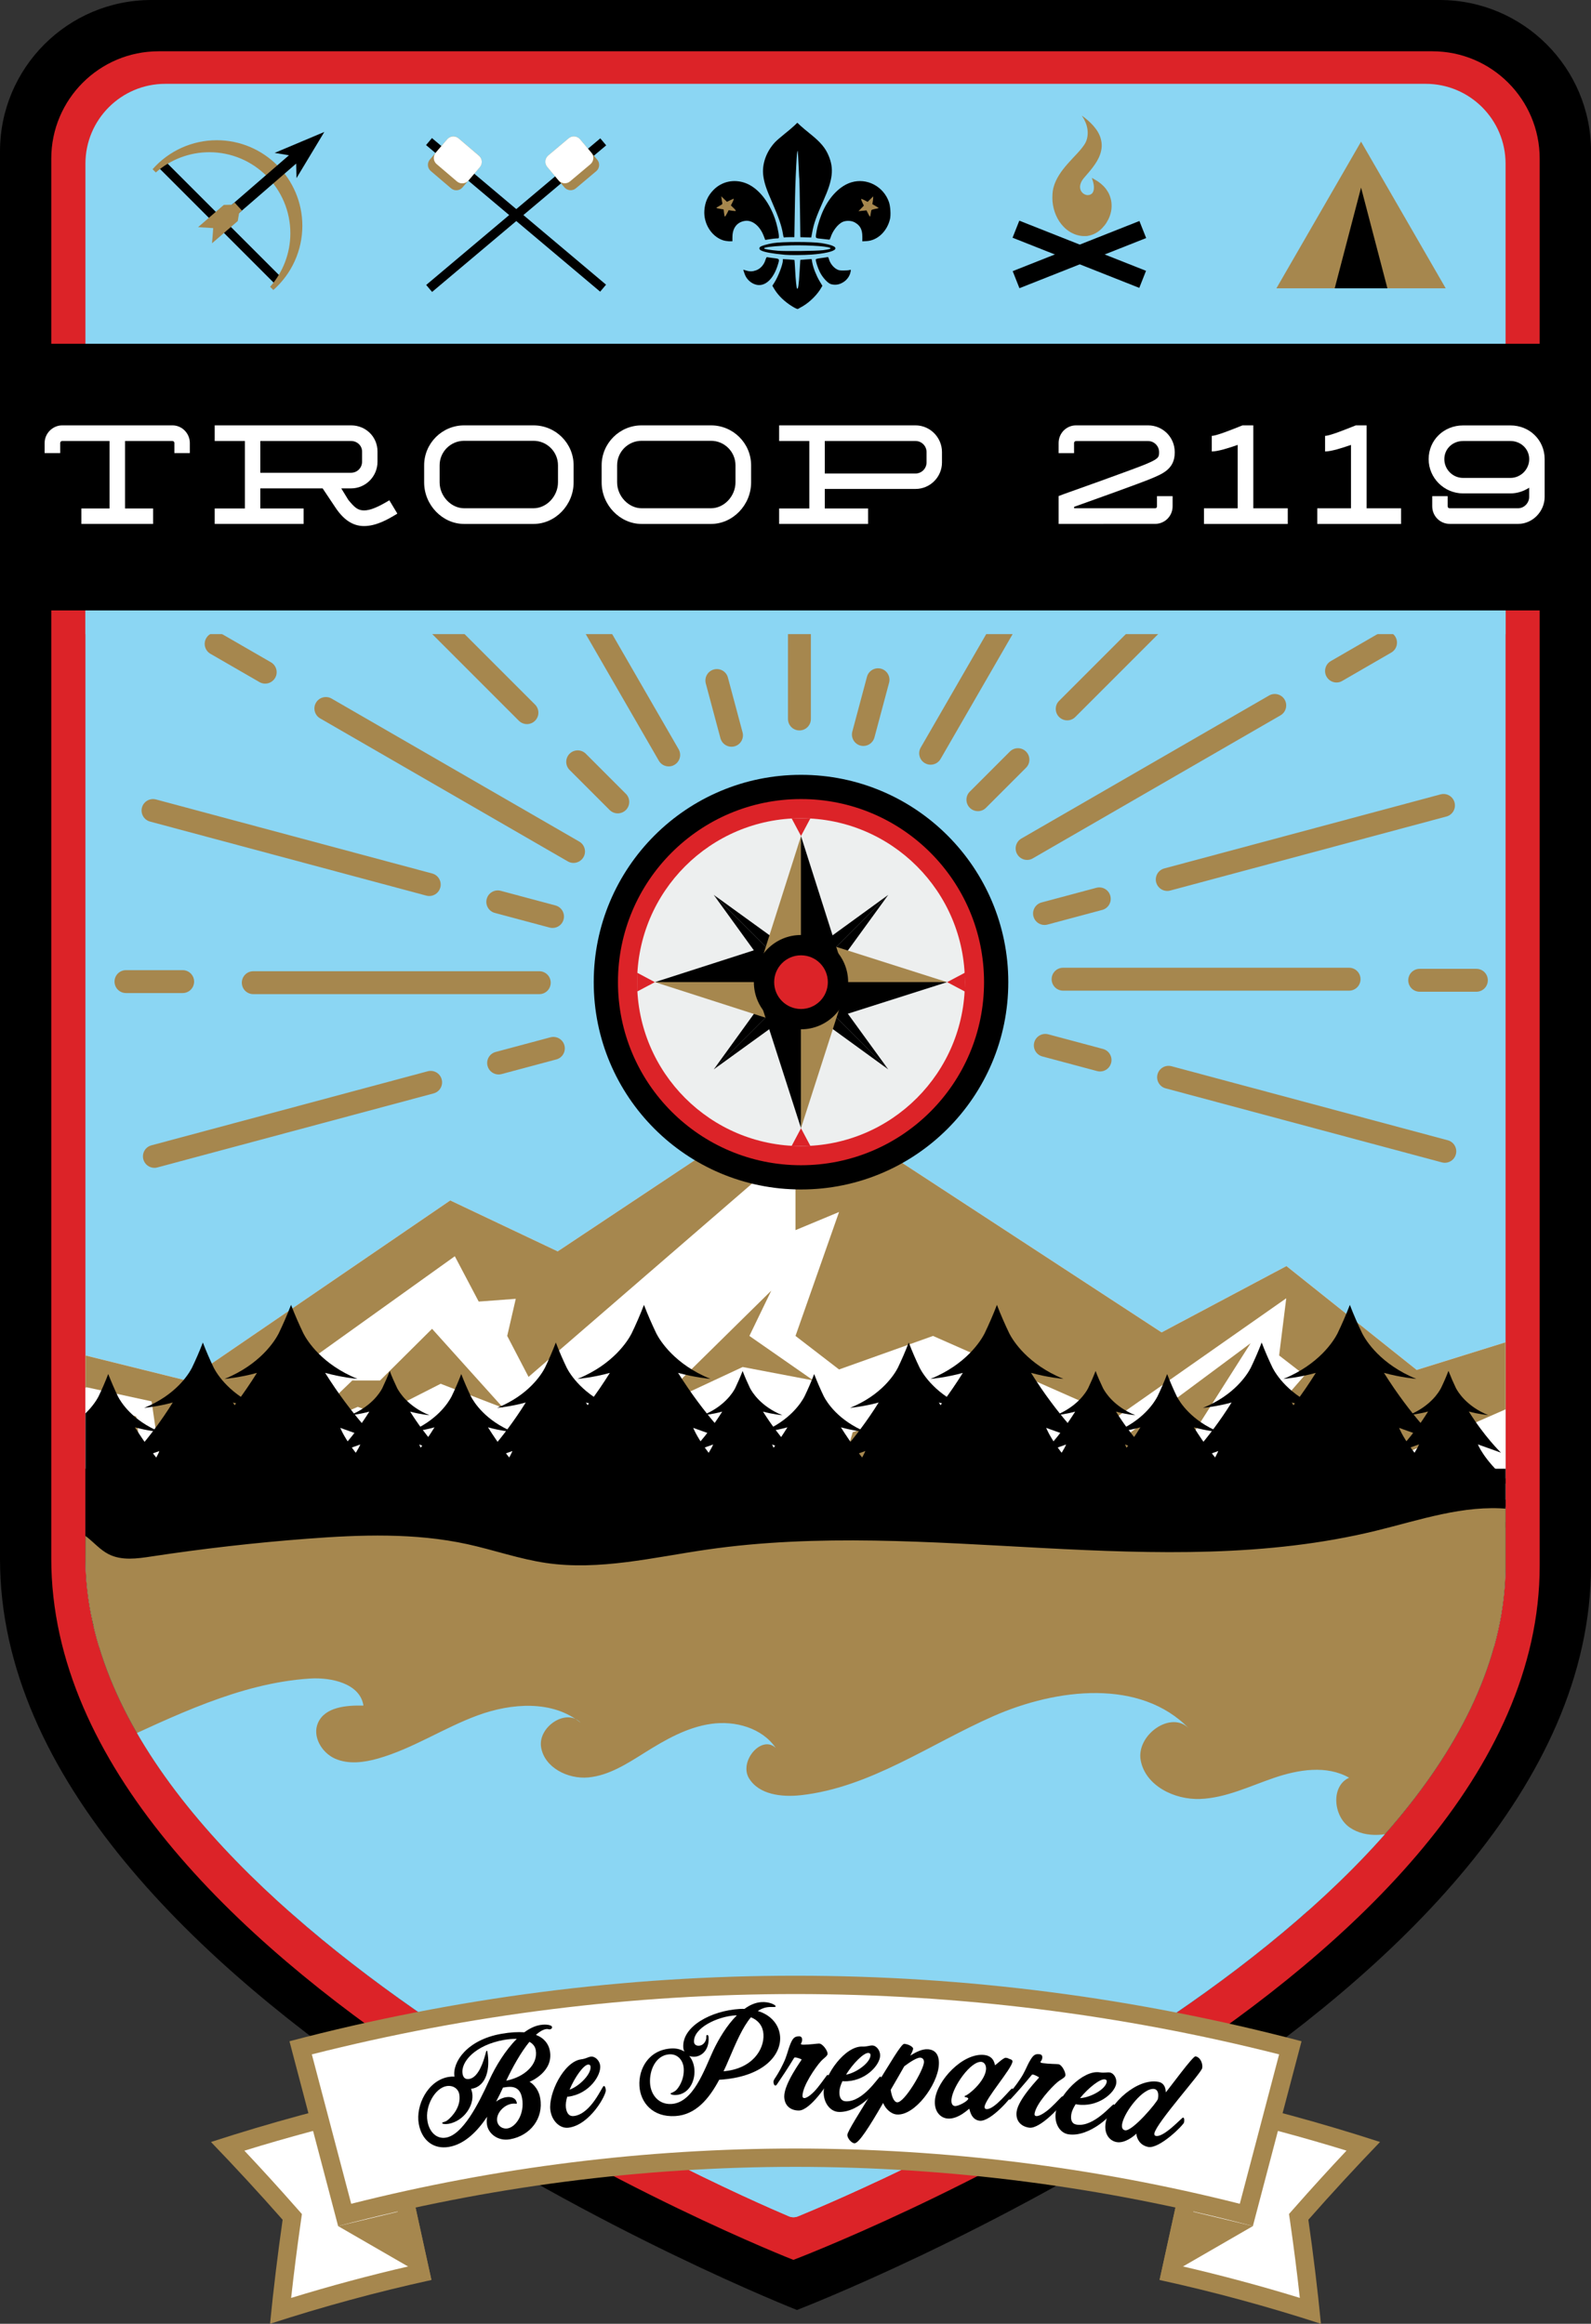 <?xml version="1.0" encoding="utf-8"?>
<!-- Generator: Adobe Illustrator 23.0.1, SVG Export Plug-In . SVG Version: 6.00 Build 0)  -->
<svg version="1.1" id="Layer_1" xmlns="http://www.w3.org/2000/svg" xmlns:xlink="http://www.w3.org/1999/xlink" x="0px" y="0px"
	 viewBox="0 0 323.68 472.66" style="enable-background:new 0 0 323.68 472.66;" xml:space="preserve">
<rect x="0" y="0" width="323.68" height="472.66" fill="#333333" stroke="none"/>
<style type="text/css">
	.st0{clip-path:url(#SVGID_2_);}
	.st1{clip-path:url(#SVGID_4_);}
	.st2{fill:#DC2328;}
	.st3{clip-path:url(#SVGID_6_);}
	.st4{fill:#8BD6F3;}
	.st5{fill:#FFFFFF;}
	.st6{fill:#A6874E;}
	.st7{clip-path:url(#SVGID_8_);}
	.st8{fill:#EDEFEF;}
	.st9{clip-path:url(#SVGID_10_);}
	.st10{clip-path:url(#SVGID_12_);}
</style>
<g>
	<g>
		<defs>
			<rect id="SVGID_1_" width="323.68" height="472.66"/>
		</defs>
		<clipPath id="SVGID_2_">
			<use xlink:href="#SVGID_1_"  style="overflow:visible;"/>
		</clipPath>
		<g class="st0">
			<defs>
				<rect id="SVGID_3_" width="323.68" height="472.66"/>
			</defs>
			<clipPath id="SVGID_4_">
				<use xlink:href="#SVGID_3_"  style="overflow:visible;"/>
			</clipPath>
			<g class="st1">
				<path d="M323.68,318.49c0,89.28-161.54,151.36-161.54,151.36S0,406.28,0,317.1V30.8C0,13.79,13.79,0,30.81,0h262.07
					c17.01,0,30.81,13.79,30.81,30.81V318.49z"/>
			</g>
			<g class="st1">
				<path class="st2" d="M161.41,459.66c0,0-150.98-58.94-150.98-142.64V32.27c0-12.06,9.78-21.84,21.84-21.84h259.13
					c12.06,0,21.84,9.78,21.84,21.84v286.21C313.25,402.12,161.41,459.66,161.41,459.66"/>
			</g>
		</g>
		<g class="st0">
			<defs>
				<path id="SVGID_5_" d="M33.63,17.05c-8.97,0-16.25,7.27-16.25,16.25v283.39c0,71.83,130.89,128.93,143.12,134.11
					c0.59,0.25,1.24,0.25,1.83,0.01c12.29-5.02,143.97-60.48,143.97-132.66V33.3c0-8.97-7.28-16.25-16.25-16.25H33.63z"/>
			</defs>
			<clipPath id="SVGID_6_">
				<use xlink:href="#SVGID_5_"  style="overflow:visible;"/>
			</clipPath>
			<g class="st3">
				<path class="st4" d="M161.26,506C48.08,505.65-42.91,403.54-42.91,279.6V-4.06C-42.91-18.94-31.9-31-18.31-31H342
					c13.58,0,24.59-48.52,24.59-33.65v346.41C366.59,405.62,274.42,506.34,161.26,506"/>
			</g>
			<g class="st3">
				<polygon class="st5" points="306.3,334.97 306.3,273.02 288.22,278.65 261.72,257.52 236.32,271.01 161.84,222.36 
					113.46,254.53 91.6,244.17 37.99,280.81 17.38,275.7 17.38,334.97 				"/>
			</g>
			<g class="st3">
				<polygon class="st6" points="288.22,278.65 261.72,257.52 236.32,271.01 161.84,222.36 113.46,254.53 91.6,244.17 37.99,280.81 
					17.38,275.7 17.38,282.23 17.71,282.19 30.84,285.04 32.78,298.29 92.53,255.52 97.39,264.74 104.93,264.18 103.19,271.73 
					107.53,280.06 161.84,233.1 161.84,250.21 170.7,246.52 161.84,271.73 170.7,278.55 189.82,271.73 227.2,288.23 261.68,264.07 
					260.23,275.7 265.44,279.73 253.56,293.37 276.45,289.79 284.86,296.06 306.3,286.66 306.3,273.02 				"/>
			</g>
			<g class="st3">
				<polygon class="st6" points="87.9,270.28 102.39,286.38 89.65,281.46 77.32,287.73 72.79,286.16 60.77,291.3 71.67,280.79 
					77.32,280.79 				"/>
			</g>
			<g class="st3">
				<polygon class="st6" points="156.91,262.52 152.46,271.73 165.48,280.79 151.09,278.05 132.18,286.87 				"/>
			</g>
			<g class="st3">
				<polygon class="st6" points="254.43,273.21 238.5,298.29 233.47,295.26 216.98,301.03 				"/>
			</g>
			<g class="st3">
				<polygon class="st6" points="19.8,285.94 27.71,288.12 29.24,300.03 				"/>
			</g>
			<g class="st3">
				<polygon class="st6" points="152.43,301.03 160.69,307.42 180.64,298.29 180.64,293.36 200.25,283.42 173.48,291.3 
					171.43,298.29 160.69,302.54 				"/>
			</g>
			<g class="st3">
				<path d="M41.1,321.68c0,0-7.64-0.42-9.72-2.13v11.06h-12.4c-1.05-5.4-1.59-10.92-1.59-16.55v-26.58
					c1.53-1.48,2.33-2.82,2.65-3.43c0.7-1.46,1.37-2.98,1.98-4.58c0.62,1.6,1.29,3.13,1.98,4.58c0.6,1.15,2.9,4.89,8.61,7.23
					c-0.29-0.03-2.67-0.27-5.15-0.96c4.31,6.9,8.58,10.98,8.58,10.98l-6.16-2.2c0,0,1.85,4.88,9.52,10.94l-7.28-1.64
					c0,0-0.23,2.16,8.06,7.49c0,0-5.08-0.03-7.23-1.05C32.94,314.83,34.19,319.26,41.1,321.68"/>
			</g>
			<g class="st3">
				<path d="M53.55,312.85c2.42,1.15,8.14,1.18,8.14,1.18c-9.32-5.99-9.07-8.42-9.07-8.42l8.19,1.85
					c-8.63-6.82-10.71-12.31-10.71-12.31l6.94,2.48c0,0-4.8-4.58-9.65-12.35c2.97,0.83,5.82,1.09,5.82,1.09
					c-6.43-2.62-9.04-6.85-9.71-8.14c-0.79-1.64-1.54-3.36-2.23-5.16c-0.69,1.8-1.44,3.52-2.23,5.16c-0.67,1.29-3.27,5.52-9.71,8.13
					c0,0,2.85-0.26,5.82-1.09c-4.85,7.77-9.65,12.35-9.65,12.35l6.94-2.48c0,0-2.08,5.49-10.71,12.31l8.19-1.85
					c0,0,0.25,2.43-9.07,8.42c0,0,5.72-0.03,8.14-1.18c0,0-1.41,4.99-9.18,7.71c0,0,8.59-0.48,10.94-2.4v12.44h10.53h10.53v-12.44
					c2.34,1.92,10.94,2.4,10.94,2.4C54.97,317.85,53.55,312.85,53.55,312.85"/>
			</g>
			<g class="st3">
				<path d="M104.75,314.83c2.15,1.03,7.24,1.05,7.24,1.05c-8.28-5.33-8.06-7.48-8.06-7.48l7.28,1.64
					c-7.67-6.06-9.52-10.94-9.52-10.94l6.17,2.2c0,0-4.26-4.07-8.58-10.98c2.64,0.74,5.17,0.97,5.17,0.97
					c-5.72-2.33-8.03-6.09-8.63-7.23c-0.7-1.46-1.37-2.98-1.98-4.58c-0.61,1.6-1.28,3.13-1.98,4.58c-0.6,1.15-2.91,4.9-8.63,7.23
					c0,0,2.53-0.23,5.17-0.97c-4.31,6.91-8.58,10.98-8.58,10.98l6.17-2.2c0,0-1.85,4.88-9.52,10.94l7.28-1.64
					c0,0,0.22,2.16-8.06,7.48c0,0,5.08-0.03,7.24-1.05c0,0-1.25,4.44-8.16,6.85c0,0,7.64-0.43,9.72-2.13v11.06h9.36h9.36v-11.06
					c2.08,1.71,9.72,2.13,9.72,2.13C106,319.26,104.75,314.83,104.75,314.83"/>
			</g>
			<g class="st3">
				<path d="M87.61,305.8c1.64,0.78,5.52,0.8,5.52,0.8c-6.31-4.06-6.14-5.7-6.14-5.7l5.55,1.25c-5.85-4.62-7.26-8.34-7.26-8.34
					l4.7,1.68c0,0-3.25-3.11-6.54-8.37c2.02,0.56,3.94,0.74,3.94,0.74c-4.36-1.77-6.12-4.64-6.58-5.51
					c-0.53-1.11-1.05-2.27-1.51-3.49c-0.47,1.22-0.98,2.38-1.51,3.49c-0.45,0.88-2.22,3.74-6.58,5.51c0,0,1.93-0.17,3.94-0.74
					c-3.29,5.26-6.54,8.37-6.54,8.37l4.7-1.68c0,0-1.41,3.72-7.26,8.34l5.55-1.25c0,0,0.17,1.64-6.14,5.7c0,0,3.88-0.02,5.52-0.8
					c0,0-0.96,3.38-6.22,5.22c0,0,5.82-0.32,7.41-1.62v8.43h7.13h7.13v-8.43c1.59,1.3,7.41,1.62,7.41,1.62
					C88.56,309.18,87.61,305.8,87.61,305.8"/>
			</g>
			<g class="st3">
				<path d="M73.14,310.49c2.74,1.31,9.23,1.34,9.23,1.34c-10.56-6.79-10.28-9.54-10.28-9.54l9.28,2.09
					c-9.78-7.73-12.14-13.95-12.14-13.95l7.86,2.81c0,0-5.44-5.2-10.94-14c3.37,0.94,6.59,1.23,6.59,1.23
					c-7.29-2.97-10.24-7.76-11-9.22c-0.89-1.86-1.75-3.8-2.53-5.84c-0.78,2.04-1.64,3.99-2.53,5.85c-0.76,1.46-3.71,6.25-11,9.22
					c0,0,3.22-0.29,6.59-1.23c-5.5,8.81-10.94,14-10.94,14l7.86-2.81c0,0-2.36,6.22-12.14,13.95l9.28-2.09c0,0,0.29,2.75-10.27,9.54
					c0,0,6.48-0.03,9.22-1.34c0,0-1.6,5.66-10.4,8.74c0,0,9.74-0.54,12.4-2.72v14.1h11.93h11.93v-14.1
					c2.66,2.17,12.4,2.72,12.4,2.72C74.74,316.14,73.14,310.49,73.14,310.49"/>
			</g>
			<g class="st3">
				<path d="M125.36,312.85c2.42,1.15,8.14,1.18,8.14,1.18c-9.32-5.99-9.07-8.42-9.07-8.42l8.19,1.85
					c-8.63-6.82-10.71-12.31-10.71-12.31l6.94,2.48c0,0-4.8-4.58-9.65-12.35c2.97,0.83,5.82,1.09,5.82,1.09
					c-6.43-2.62-9.04-6.85-9.71-8.14c-0.79-1.64-1.54-3.36-2.23-5.16c-0.69,1.8-1.44,3.52-2.23,5.16c-0.67,1.29-3.27,5.52-9.71,8.13
					c0,0,2.85-0.26,5.82-1.09c-4.85,7.77-9.65,12.35-9.65,12.35l6.94-2.48c0,0-2.08,5.49-10.71,12.31l8.19-1.85
					c0,0,0.25,2.43-9.07,8.42c0,0,5.72-0.03,8.14-1.18c0,0-1.41,4.99-9.17,7.71c0,0,8.59-0.48,10.94-2.4v12.44h10.53h10.53v-12.44
					c2.34,1.92,10.94,2.4,10.94,2.4C126.77,317.85,125.36,312.85,125.36,312.85"/>
			</g>
			<g class="st3">
				<path d="M176.55,314.83c2.15,1.03,7.24,1.05,7.24,1.05c-8.28-5.33-8.06-7.48-8.06-7.48l7.28,1.64
					c-7.67-6.06-9.52-10.94-9.52-10.94l6.17,2.2c0,0-4.26-4.07-8.58-10.98c2.64,0.74,5.17,0.97,5.17,0.97
					c-5.72-2.33-8.03-6.09-8.63-7.23c-0.7-1.46-1.37-2.98-1.98-4.58c-0.61,1.6-1.28,3.13-1.98,4.58c-0.6,1.15-2.91,4.9-8.63,7.23
					c0,0,2.53-0.23,5.17-0.97c-4.31,6.91-8.58,10.98-8.58,10.98l6.17-2.2c0,0-1.85,4.88-9.52,10.94l7.28-1.64
					c0,0,0.22,2.16-8.06,7.48c0,0,5.08-0.03,7.24-1.05c0,0-1.25,4.44-8.16,6.85c0,0,7.64-0.43,9.72-2.13v11.06h9.36h9.36v-11.06
					c2.09,1.71,9.72,2.13,9.72,2.13C177.81,319.26,176.55,314.83,176.55,314.83"/>
			</g>
			<g class="st3">
				<path d="M159.41,305.8c1.64,0.78,5.51,0.8,5.51,0.8c-6.31-4.06-6.14-5.7-6.14-5.7l5.55,1.25c-5.85-4.62-7.26-8.34-7.26-8.34
					l4.7,1.68c0,0-3.25-3.11-6.54-8.37c2.01,0.56,3.94,0.74,3.94,0.74c-4.36-1.77-6.12-4.64-6.58-5.51
					c-0.53-1.11-1.04-2.27-1.51-3.49c-0.47,1.22-0.98,2.38-1.51,3.49c-0.45,0.88-2.22,3.74-6.58,5.51c0,0,1.93-0.17,3.94-0.74
					c-3.29,5.26-6.54,8.37-6.54,8.37l4.7-1.68c0,0-1.41,3.72-7.26,8.34l5.55-1.25c0,0,0.17,1.64-6.14,5.7c0,0,3.88-0.02,5.52-0.8
					c0,0-0.96,3.38-6.22,5.22c0,0,5.82-0.32,7.41-1.62v8.43h7.13h7.13v-8.43c1.59,1.3,7.41,1.62,7.41,1.62
					C160.37,309.18,159.41,305.8,159.41,305.8"/>
			</g>
			<g class="st3">
				<path d="M144.94,310.49c2.74,1.31,9.22,1.34,9.22,1.34c-10.56-6.79-10.27-9.54-10.27-9.54l9.28,2.09
					c-9.78-7.73-12.14-13.95-12.14-13.95l7.86,2.81c0,0-5.43-5.2-10.94-14c3.37,0.94,6.59,1.23,6.59,1.23
					c-7.29-2.97-10.24-7.76-11-9.22c-0.89-1.86-1.75-3.8-2.53-5.84c-0.78,2.04-1.63,3.99-2.53,5.85c-0.76,1.46-3.71,6.25-11,9.22
					c0,0,3.22-0.29,6.59-1.23c-5.5,8.81-10.94,14-10.94,14l7.86-2.81c0,0-2.36,6.22-12.14,13.95l9.28-2.09c0,0,0.28,2.75-10.28,9.54
					c0,0,6.48-0.03,9.23-1.34c0,0-1.6,5.66-10.4,8.74c0,0,9.74-0.54,12.4-2.72v14.1h11.93h11.93v-14.1
					c2.66,2.17,12.4,2.72,12.4,2.72C146.54,316.14,144.94,310.49,144.94,310.49"/>
			</g>
			<g class="st3">
				<path d="M197.16,312.85c2.42,1.15,8.14,1.18,8.14,1.18c-9.32-5.99-9.07-8.42-9.07-8.42l8.19,1.85
					c-8.63-6.82-10.71-12.31-10.71-12.31l6.94,2.48c0,0-4.8-4.58-9.65-12.35c2.97,0.83,5.82,1.09,5.82,1.09
					c-6.43-2.62-9.04-6.85-9.71-8.14c-0.79-1.64-1.54-3.36-2.23-5.16c-0.69,1.8-1.44,3.52-2.23,5.16c-0.67,1.29-3.27,5.52-9.71,8.13
					c0,0,2.85-0.26,5.82-1.09c-4.85,7.77-9.65,12.35-9.65,12.35l6.94-2.48c0,0-2.08,5.49-10.71,12.31l8.18-1.85
					c0,0,0.25,2.43-9.07,8.42c0,0,5.72-0.03,8.14-1.18c0,0-1.41,4.99-9.18,7.71c0,0,8.59-0.48,10.94-2.4v12.44h10.53h10.53v-12.44
					c2.35,1.92,10.94,2.4,10.94,2.4C198.58,317.85,197.16,312.85,197.16,312.85"/>
			</g>
			<g class="st3">
				<path d="M248.36,314.83c2.15,1.03,7.24,1.05,7.24,1.05c-8.28-5.33-8.06-7.48-8.06-7.48l7.28,1.64
					c-7.67-6.06-9.52-10.94-9.52-10.94l6.17,2.2c0,0-4.26-4.07-8.58-10.98c2.64,0.74,5.17,0.97,5.17,0.97
					c-5.72-2.33-8.03-6.09-8.63-7.23c-0.7-1.46-1.37-2.98-1.98-4.58c-0.61,1.6-1.28,3.13-1.98,4.58c-0.6,1.15-2.91,4.9-8.63,7.23
					c0,0,2.53-0.23,5.17-0.97c-4.31,6.91-8.58,10.98-8.58,10.98l6.17-2.2c0,0-1.85,4.88-9.52,10.94l7.28-1.64
					c0,0,0.22,2.16-8.06,7.48c0,0,5.08-0.03,7.24-1.05c0,0-1.25,4.44-8.16,6.85c0,0,7.64-0.43,9.72-2.13v11.06h9.36h9.36v-11.06
					c2.09,1.71,9.72,2.13,9.72,2.13C249.61,319.26,248.36,314.83,248.36,314.83"/>
			</g>
			<g class="st3">
				<path d="M231.22,305.8c1.64,0.78,5.51,0.8,5.51,0.8c-6.31-4.06-6.14-5.7-6.14-5.7l5.55,1.25c-5.85-4.62-7.26-8.34-7.26-8.34
					l4.7,1.68c0,0-3.25-3.11-6.54-8.37c2.01,0.56,3.94,0.74,3.94,0.74c-4.36-1.77-6.12-4.64-6.58-5.51
					c-0.53-1.11-1.05-2.27-1.51-3.49c-0.47,1.22-0.98,2.38-1.51,3.49c-0.45,0.88-2.22,3.74-6.58,5.51c0,0,1.93-0.17,3.94-0.74
					c-3.29,5.26-6.54,8.37-6.54,8.37l4.7-1.68c0,0-1.41,3.72-7.26,8.34l5.55-1.25c0,0,0.17,1.64-6.14,5.7c0,0,3.87-0.02,5.51-0.8
					c0,0-0.96,3.38-6.22,5.22c0,0,5.82-0.32,7.41-1.62v8.43h7.13h7.13v-8.43c1.59,1.3,7.41,1.62,7.41,1.62
					C232.17,309.18,231.22,305.8,231.22,305.8"/>
			</g>
			<g class="st3">
				<path d="M216.75,310.49c2.74,1.31,9.23,1.34,9.23,1.34c-10.56-6.79-10.28-9.54-10.28-9.54l9.28,2.09
					c-9.78-7.73-12.14-13.95-12.14-13.95l7.86,2.81c0,0-5.44-5.2-10.94-14c3.37,0.94,6.59,1.23,6.59,1.23
					c-7.29-2.97-10.24-7.76-11-9.22c-0.89-1.86-1.75-3.8-2.53-5.84c-0.78,2.04-1.64,3.99-2.53,5.85c-0.76,1.46-3.71,6.25-11,9.22
					c0,0,3.22-0.29,6.59-1.23c-5.5,8.81-10.94,14-10.94,14l7.86-2.81c0,0-2.36,6.22-12.14,13.95l9.28-2.09c0,0,0.29,2.75-10.27,9.54
					c0,0,6.48-0.03,9.22-1.34c0,0-1.6,5.66-10.4,8.74c0,0,9.74-0.54,12.4-2.72v14.1h11.93h11.93v-14.1
					c2.66,2.17,12.4,2.72,12.4,2.72C218.35,316.14,216.75,310.49,216.75,310.49"/>
			</g>
			<g class="st3">
				<path d="M268.97,312.85c2.42,1.15,8.14,1.18,8.14,1.18c-9.32-5.99-9.07-8.42-9.07-8.42l8.18,1.85
					c-8.63-6.82-10.71-12.31-10.71-12.31l6.94,2.48c0,0-4.8-4.58-9.65-12.35c2.97,0.83,5.82,1.09,5.82,1.09
					c-6.44-2.62-9.04-6.85-9.71-8.14c-0.79-1.64-1.54-3.36-2.23-5.16c-0.69,1.8-1.44,3.52-2.23,5.16c-0.67,1.29-3.27,5.52-9.71,8.13
					c0,0,2.85-0.26,5.82-1.09c-4.85,7.77-9.65,12.35-9.65,12.35l6.94-2.48c0,0-2.08,5.49-10.71,12.31l8.18-1.85
					c0,0,0.25,2.43-9.07,8.42c0,0,5.72-0.03,8.14-1.18c0,0-1.41,4.99-9.18,7.71c0,0,8.59-0.48,10.94-2.4v12.44h10.53h10.53v-12.44
					c2.35,1.92,10.94,2.4,10.94,2.4C270.38,317.85,268.97,312.85,268.97,312.85"/>
			</g>
			<g class="st3">
				<path d="M302.39,300.89c0,0-0.13,1.23,3.9,4.17v1.42c-1.15-0.11-2.48-0.32-3.28-0.69c0,0,0.57,2.03,3.28,3.8v1.12
					c-1.69-0.24-3.64-0.66-4.47-1.33v8.43h-14.26v-8.43c-1.59,1.3-7.42,1.63-7.42,1.63c5.26-1.84,6.22-5.23,6.22-5.23
					c-1.63,0.78-5.51,0.81-5.51,0.81c6.31-4.07,6.14-5.71,6.14-5.71l-5.55,1.26c5.84-4.62,7.26-8.35,7.26-8.35l-4.69,1.68
					c0.19-0.19,3.35-3.27,6.53-8.37c-2.02,0.56-3.94,0.74-3.94,0.74c4.36-1.78,6.12-4.64,6.57-5.52c0.54-1.11,1.05-2.28,1.51-3.49
					c0.47,1.21,0.98,2.38,1.51,3.49c0.45,0.87,2.22,3.74,6.58,5.52c0,0-1.93-0.18-3.95-0.74c3.19,5.1,6.35,8.18,6.54,8.37
					l-4.69-1.68c0,0,1.14,3.01,5.61,6.97v1.01L302.39,300.89z"/>
			</g>
			<g class="st3">
				<path d="M288.55,310.49c2.74,1.31,9.22,1.34,9.22,1.34c-10.56-6.79-10.27-9.54-10.27-9.54l9.28,2.09
					c-9.78-7.73-12.14-13.95-12.14-13.95l7.86,2.81c0,0-5.43-5.2-10.94-14c3.37,0.94,6.59,1.23,6.59,1.23
					c-7.29-2.97-10.24-7.76-11-9.22c-0.89-1.86-1.75-3.8-2.53-5.84c-0.78,2.04-1.64,3.99-2.53,5.85c-0.76,1.46-3.71,6.25-11,9.22
					c0,0,3.22-0.29,6.6-1.23c-5.5,8.81-10.94,14-10.94,14l7.86-2.81c0,0-2.36,6.22-12.14,13.95l9.28-2.09c0,0,0.29,2.75-10.27,9.54
					c0,0,6.48-0.03,9.22-1.34c0,0-1.6,5.66-10.4,8.74c0,0,9.74-0.54,12.4-2.72v14.1h11.93h11.93v-14.1
					c2.66,2.17,12.4,2.72,12.4,2.72C290.15,316.14,288.55,310.49,288.55,310.49"/>
			</g>
			<g class="st3">
				<rect x="-24.4" y="298.74" width="373.56" height="110.65"/>
			</g>
			<g class="st3">
				<path class="st6" d="M-4.2,310.52c7.42-1.39,15.88-2.56,21.84,2.08c1.5,1.17,2.77,2.67,4.47,3.53c2.64,1.34,5.79,0.9,8.72,0.45
					c10.5-1.59,21.06-2.8,31.65-3.6c10.87-0.83,21.92-1.22,32.58,1.1c5.37,1.17,10.6,3.03,16.04,3.83
					c10.87,1.59,21.84-1.15,32.71-2.72c45.05-6.52,91.87,6.94,136.1-3.83c8.9-2.17,17.85-5.32,26.97-4.45
					c5.8,0.56,11.3,2.72,16.95,4.15c7.1,1.8,14.49,2.43,21.79,1.87c5.8-0.44,12.99-1.01,16.02,3.96c1.81,2.97,1.22,6.8,0.1,10.09
					c-2.3,6.75-6.63,12.79-12.29,17.14c-7.22,5.55-16.75,8.65-21.59,16.37c-3.77,6.02-4.16,14.16-9.47,18.87
					c-3.75,3.33-9.07,4.08-14.05,4.68c-12,1.46-24,2.93-36,4.39c-13.45,1.64-27.04,3.28-40.52,1.89
					c-10.69-1.1-21.09-4.09-31.69-5.88c-33.45-5.65-67.58,0.71-101.39,3.49c-30.59,2.52-62.64,1.81-90.2-11.71
					c-2.96-1.45-5.97-3.15-7.79-5.9c-1.5-2.27-2.03-5.04-2.49-7.72c-3.19-18.99-3.99-38.39-2.38-57.58"/>
			</g>
			<g class="st3">
				<path class="st4" d="M-18.71,365.11c28.49,3.12,53.12-21.82,81.72-23.69c4.49-0.29,10.27,1.05,10.93,5.5
					c-3.51-0.09-7.82,0.29-9.24,3.5c-1.22,2.73,0.73,6.08,3.47,7.29c2.74,1.21,5.91,0.78,8.79-0.04c7.06-2.02,13.3-6.21,20.19-8.75
					c6.89-2.54,15.3-3.15,20.98,1.5c-2.86-3.08-8.71,0.8-8.05,4.95c0.66,4.15,5.46,6.56,9.64,6.16c4.18-0.4,7.87-2.8,11.43-5.03
					c4.18-2.62,8.6-5.16,13.48-5.86c4.89-0.71,10.39,0.8,13.18,4.88c-2.89-2.7-7.47,2.72-5.46,6.13c2.01,3.4,6.7,3.93,10.63,3.49
					c14.08-1.58,26.14-10.36,39.11-16.07c12.97-5.71,29.94-7.66,39.81,2.52c-3.64-3.78-10.79,1.32-9.83,6.47
					c0.96,5.15,6.85,8.05,12.09,7.85s10.09-2.61,15.06-4.3c4.96-1.69,10.69-2.61,15.25-0.02c-3.75,1.69-3.25,7.83,0.15,10.14
					c3.4,2.31,8.03,1.63,11.82,0.02c4.86-2.07,9.06-5.45,13.89-7.57c4.84-2.12,10.92-2.73,15.04,0.58c3.32,2.67,4.5,7.13,5.35,11.3
					c5.86,28.52,5.58,58.29-0.81,86.7c-2.89,12.82-7.28,25.86-16.45,35.28c-5.09,5.23-11.41,9.09-17.9,12.42
					c-14.79,7.59-30.72,12.66-46.68,17.28c-24.04,6.97-48.81,13.05-73.8,11.65c-28.25-1.59-55.33-12.77-79.03-28.23
					c-23.7-15.46-44.33-35.12-64.25-55.23c-10.68-10.79-21.38-21.99-28.02-35.65c-8.14-16.77-9.54-35.89-10.8-54.49"/>
			</g>
		</g>
		<g class="st0">
			<defs>
				<rect id="SVGID_7_" width="323.68" height="472.66"/>
			</defs>
			<clipPath id="SVGID_8_">
				<use xlink:href="#SVGID_7_"  style="overflow:visible;"/>
			</clipPath>
			<g class="st7">
				<path d="M205.13,199.77c0,23.29-18.88,42.17-42.17,42.17c-23.29,0-42.17-18.88-42.17-42.17s18.88-42.17,42.17-42.17
					C186.25,157.6,205.13,176.48,205.13,199.77"/>
			</g>
			<g class="st7">
				<path class="st2" d="M200.2,199.77c0,20.57-16.67,37.24-37.24,37.24c-20.57,0-37.24-16.67-37.24-37.24
					c0-20.57,16.67-37.24,37.24-37.24C183.53,162.52,200.2,179.2,200.2,199.77"/>
			</g>
			<g class="st7">
				<path class="st8" d="M196.3,199.77c0,18.41-14.93,33.34-33.34,33.34c-18.41,0-33.34-14.93-33.34-33.34s14.93-33.34,33.34-33.34
					C181.37,166.43,196.3,181.35,196.3,199.77"/>
			</g>
			<g class="st7">
				<polygon class="st2" points="161.04,166.43 162.96,170.04 164.88,166.43 				"/>
			</g>
			<g class="st7">
				<polygon class="st2" points="164.88,233.11 162.96,229.49 161.04,233.11 				"/>
			</g>
			<g class="st7">
				<polygon class="st2" points="196.3,197.85 192.69,199.77 196.3,201.68 				"/>
			</g>
			<g class="st7">
				<polygon class="st2" points="129.62,201.68 133.23,199.77 129.62,197.85 				"/>
			</g>
			<g class="st7">
				<polygon points="180.71,182.02 162.96,194.91 165.39,197.34 				"/>
			</g>
			<g class="st7">
				<polygon points="160.36,202.37 157.92,199.94 145.21,217.52 				"/>
			</g>
			<g class="st7">
				<polygon points="180.71,182.02 167.82,199.77 165.38,197.34 				"/>
			</g>
			<g class="st7">
				<polygon points="160.35,202.37 162.78,204.8 145.21,217.51 				"/>
			</g>
			<g class="st7">
				<polygon points="180.71,217.52 167.82,199.76 165.38,202.19 				"/>
			</g>
			<g class="st7">
				<polygon points="160.35,197.16 162.78,194.73 145.21,182.02 				"/>
			</g>
			<g class="st7">
				<polygon points="180.71,217.51 162.96,204.62 165.39,202.19 				"/>
			</g>
			<g class="st7">
				<polygon points="160.36,197.16 157.92,199.59 145.21,182.02 				"/>
			</g>
			<g class="st7">
				<polygon class="st6" points="191.14,199.77 166.39,191.89 166.39,199.77 				"/>
			</g>
			<g class="st7">
				<polygon points="159.28,199.77 159.28,191.89 134.77,199.77 				"/>
			</g>
			<g class="st7">
				<polygon points="191.14,199.76 166.39,207.64 166.39,199.76 				"/>
			</g>
			<g class="st7">
				<polygon class="st6" points="159.28,199.76 159.28,207.64 134.77,199.76 				"/>
			</g>
			<g class="st7">
				<polygon class="st6" points="162.97,171.58 155.09,196.34 162.97,196.34 				"/>
			</g>
			<g class="st7">
				<polygon points="162.97,203.45 155.09,203.45 162.97,227.95 				"/>
			</g>
			<g class="st7">
				<polygon points="162.95,171.58 170.83,196.34 162.95,196.34 				"/>
			</g>
			<g class="st7">
				<polygon class="st6" points="162.95,203.45 170.83,203.45 162.95,227.95 				"/>
			</g>
			<g class="st7">
				<path class="st2" d="M172.55,199.77c0,5.3-4.29,9.59-9.59,9.59c-5.3,0-9.59-4.29-9.59-9.59c0-5.3,4.29-9.59,9.59-9.59
					C168.26,190.18,172.55,194.47,172.55,199.77"/>
			</g>
			<g class="st7">
				<path class="st8" d="M168.42,199.77c0,3.01-2.44,5.46-5.46,5.46c-3.01,0-5.46-2.44-5.46-5.46c0-3.01,2.44-5.46,5.46-5.46
					C165.97,194.31,168.42,196.75,168.42,199.77"/>
			</g>
			<g class="st7">
				<polygon class="st6" points="192.69,199.77 166.58,191.46 166.58,199.77 				"/>
			</g>
			<g class="st7">
				<polygon points="159.07,199.77 159.07,191.46 133.23,199.77 				"/>
			</g>
			<g class="st7">
				<polygon points="192.69,199.76 166.58,208.07 166.58,199.76 				"/>
			</g>
			<g class="st7">
				<polygon class="st6" points="159.07,199.76 159.07,208.07 133.23,199.76 				"/>
			</g>
			<g class="st7">
				<polygon class="st6" points="162.97,170.04 154.66,196.15 162.97,196.15 				"/>
			</g>
			<g class="st7">
				<polygon points="162.97,203.65 154.66,203.65 162.97,229.49 				"/>
			</g>
			<g class="st7">
				<polygon points="162.95,170.04 171.26,196.15 162.95,196.15 				"/>
			</g>
			<g class="st7">
				<polygon class="st6" points="162.95,203.65 171.26,203.65 162.95,229.49 				"/>
			</g>
			<g class="st7">
				<path d="M172.55,199.77c0,5.3-4.29,9.59-9.59,9.59c-5.3,0-9.59-4.29-9.59-9.59c0-5.3,4.29-9.59,9.59-9.59
					C168.26,190.18,172.55,194.47,172.55,199.77"/>
			</g>
			<g class="st7">
				<path class="st2" d="M168.42,199.77c0,3.01-2.44,5.46-5.46,5.46c-3.01,0-5.46-2.44-5.46-5.46c0-3.01,2.44-5.46,5.46-5.46
					C165.97,194.31,168.42,196.75,168.42,199.77"/>
			</g>
			<g class="st7">
				<path class="st6" d="M109.72,202.21H51.53c-1.29,0-2.33-1.04-2.33-2.33s1.04-2.33,2.33-2.33h58.18c1.29,0,2.33,1.04,2.33,2.33
					S111,202.21,109.72,202.21z"/>
			</g>
			<g class="st7">
				<path class="st6" d="M37.16,201.99H25.63c-1.29,0-2.33-1.04-2.33-2.33s1.04-2.33,2.33-2.33h11.53c1.29,0,2.33,1.04,2.33,2.33
					S38.44,201.99,37.16,201.99z"/>
			</g>
			<g class="st7">
				<path class="st6" d="M31.41,237.54c-1.03,0-1.97-0.69-2.25-1.73c-0.33-1.24,0.4-2.52,1.65-2.85l56.2-15.06
					c1.25-0.33,2.52,0.4,2.85,1.65c0.33,1.24-0.4,2.52-1.65,2.85l-56.2,15.06C31.81,237.52,31.61,237.54,31.41,237.54z"/>
			</g>
			<g class="st7">
				<path class="st6" d="M101.44,218.55c-1.03,0-1.97-0.69-2.25-1.73c-0.33-1.24,0.4-2.52,1.65-2.85l11.14-2.98
					c1.24-0.33,2.52,0.4,2.85,1.65c0.33,1.24-0.4,2.52-1.65,2.85l-11.14,2.98C101.84,218.52,101.64,218.55,101.44,218.55z"/>
			</g>
			<g class="st7">
				<path class="st6" d="M87.33,182.25c-0.2,0-0.4-0.03-0.6-0.08l-56.2-15.06c-1.24-0.33-1.98-1.61-1.65-2.85s1.61-1.98,2.85-1.65
					l56.2,15.06c1.24,0.33,1.98,1.61,1.65,2.85C89.3,181.57,88.36,182.25,87.33,182.25z"/>
			</g>
			<g class="st7">
				<path class="st6" d="M112.41,188.75c-0.2,0-0.4-0.03-0.6-0.08l-11.14-2.98c-1.24-0.33-1.98-1.61-1.65-2.85
					c0.33-1.24,1.61-1.98,2.85-1.65l11.14,2.98c1.24,0.33,1.98,1.61,1.65,2.85C114.39,188.06,113.44,188.75,112.41,188.75z"/>
			</g>
			<g class="st7">
				<path class="st6" d="M107.21,147.28c-0.6,0-1.19-0.23-1.65-0.68l-41.14-41.14c-0.91-0.91-0.91-2.39,0-3.29
					c0.91-0.91,2.38-0.91,3.29,0l41.14,41.14c0.91,0.91,0.91,2.39,0,3.29C108.4,147.05,107.81,147.28,107.21,147.28z"/>
			</g>
			<g class="st7">
				<path class="st6" d="M125.68,165.44c-0.6,0-1.19-0.23-1.65-0.68l-8.15-8.15c-0.91-0.91-0.91-2.39,0-3.3
					c0.91-0.91,2.39-0.91,3.3,0l8.15,8.15c0.91,0.91,0.91,2.39,0,3.3C126.87,165.21,126.28,165.44,125.68,165.44z"/>
			</g>
			<g class="st7">
				<path class="st6" d="M141.91,126.92c-1.03,0-1.97-0.69-2.25-1.73l-9.79-36.53c-0.33-1.24,0.4-2.52,1.65-2.85
					c1.24-0.33,2.52,0.4,2.85,1.65l9.79,36.53c0.33,1.24-0.4,2.52-1.65,2.85C142.31,126.9,142.11,126.92,141.91,126.92z"/>
			</g>
			<g class="st7">
				<path class="st6" d="M148.82,151.89c-1.03,0-1.97-0.69-2.25-1.73l-2.98-11.14c-0.33-1.24,0.4-2.52,1.65-2.85
					c1.24-0.33,2.52,0.4,2.85,1.65l2.98,11.14c0.33,1.24-0.4,2.52-1.65,2.85C149.23,151.86,149.02,151.89,148.82,151.89z"/>
			</g>
			<g class="st7">
				<path class="st6" d="M182.14,126.65c-0.2,0-0.4-0.03-0.6-0.08c-1.24-0.33-1.98-1.61-1.65-2.85l11.44-42.71
					c0.33-1.24,1.61-1.98,2.85-1.65c1.24,0.33,1.98,1.61,1.65,2.85l-11.44,42.71C184.11,125.96,183.17,126.65,182.14,126.65z"/>
			</g>
			<g class="st7">
				<path class="st6" d="M175.65,151.73c-0.2,0-0.4-0.03-0.6-0.08c-1.24-0.33-1.98-1.61-1.65-2.85l2.98-11.14
					c0.33-1.24,1.62-1.98,2.85-1.65c1.24,0.33,1.98,1.61,1.65,2.85L177.9,150C177.62,151.04,176.68,151.73,175.65,151.73z"/>
			</g>
			<g class="st7">
				<path class="st6" d="M217.12,146.52c-0.6,0-1.19-0.23-1.65-0.68c-0.91-0.91-0.91-2.39,0-3.29l41.14-41.14
					c0.91-0.91,2.38-0.91,3.29,0c0.91,0.91,0.91,2.39,0,3.29l-41.14,41.14C218.31,146.29,217.71,146.52,217.12,146.52z"/>
			</g>
			<g class="st7">
				<path class="st6" d="M198.95,164.99c-0.6,0-1.19-0.23-1.65-0.68c-0.91-0.91-0.91-2.39,0-3.29l8.15-8.15
					c0.91-0.91,2.38-0.91,3.29,0c0.91,0.91,0.91,2.39,0,3.29l-8.15,8.15C200.14,164.77,199.55,164.99,198.95,164.99z"/>
			</g>
			<g class="st7">
				<path class="st6" d="M237.47,181.22c-1.03,0-1.97-0.69-2.25-1.73c-0.33-1.24,0.41-2.52,1.65-2.85l56.2-15.06
					c1.25-0.33,2.52,0.4,2.85,1.65c0.33,1.24-0.41,2.52-1.65,2.85l-56.2,15.06C237.87,181.2,237.67,181.22,237.47,181.22z"/>
			</g>
			<g class="st7">
				<path class="st6" d="M212.5,188.14c-1.03,0-1.97-0.69-2.25-1.73c-0.33-1.24,0.41-2.52,1.65-2.85l11.14-2.98
					c1.25-0.33,2.52,0.4,2.85,1.65s-0.41,2.52-1.65,2.85l-11.14,2.98C212.9,188.11,212.7,188.14,212.5,188.14z"/>
			</g>
			<g class="st7">
				<path class="st6" d="M293.95,236.51c-0.2,0-0.4-0.03-0.61-0.08l-56.2-15.06c-1.24-0.33-1.98-1.61-1.65-2.85
					c0.33-1.24,1.61-1.98,2.85-1.65l56.2,15.06c1.24,0.33,1.98,1.61,1.65,2.85C295.92,235.82,294.98,236.51,293.95,236.51z"/>
			</g>
			<g class="st7">
				<path class="st6" d="M223.8,217.94c-0.2,0-0.4-0.03-0.6-0.08l-11.14-2.98c-1.24-0.33-1.98-1.61-1.65-2.85
					c0.33-1.24,1.61-1.98,2.85-1.65l11.14,2.98c1.24,0.33,1.98,1.61,1.65,2.85C225.77,217.26,224.83,217.94,223.8,217.94z"/>
			</g>
			<g class="st7">
				<path class="st6" d="M116.68,175.52c-0.4,0-0.8-0.1-1.16-0.31l-50.39-29.09c-1.11-0.64-1.5-2.07-0.85-3.18
					c0.64-1.11,2.07-1.49,3.18-0.85l50.39,29.09c1.11,0.64,1.5,2.07,0.85,3.18C118.26,175.1,117.48,175.52,116.68,175.52z"/>
			</g>
			<g class="st7">
				<path class="st6" d="M53.95,139.05c-0.4,0-0.8-0.1-1.16-0.31l-9.98-5.76c-1.11-0.64-1.5-2.07-0.85-3.18
					c0.64-1.11,2.07-1.49,3.18-0.85l9.98,5.76c1.11,0.64,1.5,2.07,0.85,3.18C55.53,138.63,54.75,139.05,53.95,139.05z"/>
			</g>
			<g class="st7">
				<path class="st6" d="M136.05,155.89c-0.81,0-1.59-0.42-2.02-1.17l-29.09-50.39c-0.64-1.11-0.26-2.54,0.85-3.18
					c1.11-0.64,2.54-0.26,3.18,0.85l29.09,50.39c0.64,1.11,0.26,2.54-0.85,3.18C136.85,155.79,136.45,155.89,136.05,155.89z"/>
			</g>
			<g class="st7">
				<path class="st6" d="M99.96,92.94c-0.81,0-1.59-0.42-2.02-1.17l-5.76-9.98c-0.64-1.11-0.26-2.54,0.85-3.18
					c1.11-0.64,2.54-0.26,3.18,0.85l5.76,9.98c0.64,1.11,0.26,2.54-0.85,3.18C100.76,92.84,100.36,92.94,99.96,92.94z"/>
			</g>
			<g class="st7">
				<path class="st6" d="M162.64,148.57c-1.29,0-2.33-1.04-2.33-2.33V88.06c0-1.29,1.04-2.33,2.33-2.33s2.33,1.04,2.33,2.33v58.18
					C164.97,147.53,163.93,148.57,162.64,148.57z"/>
			</g>
			<g class="st7">
				<path class="st6" d="M189.33,155.54c-0.4,0-0.8-0.1-1.16-0.31c-1.11-0.64-1.5-2.07-0.85-3.18l29.09-50.39
					c0.64-1.12,2.07-1.49,3.18-0.85c1.11,0.64,1.5,2.07,0.85,3.18l-29.09,50.39C190.92,155.12,190.13,155.54,189.33,155.54z"/>
			</g>
			<g class="st7">
				<path class="st6" d="M225.8,92.81c-0.4,0-0.8-0.1-1.16-0.31c-1.11-0.64-1.5-2.07-0.85-3.18l5.76-9.98
					c0.64-1.11,2.07-1.49,3.18-0.85c1.11,0.64,1.5,2.07,0.85,3.18l-5.76,9.98C227.38,92.39,226.6,92.81,225.8,92.81z"/>
			</g>
			<g class="st7">
				<path class="st6" d="M208.96,174.91c-0.8,0-1.59-0.42-2.02-1.17c-0.64-1.11-0.26-2.54,0.85-3.18l50.39-29.09
					c1.11-0.64,2.54-0.26,3.18,0.85c0.64,1.11,0.26,2.54-0.85,3.18l-50.39,29.09C209.76,174.81,209.36,174.91,208.96,174.91z"/>
			</g>
			<g class="st7">
				<path class="st6" d="M271.91,138.82c-0.8,0-1.59-0.42-2.02-1.17c-0.64-1.11-0.26-2.54,0.85-3.18l9.98-5.77
					c1.11-0.64,2.54-0.26,3.18,0.85c0.64,1.11,0.26,2.54-0.85,3.18l-9.98,5.77C272.71,138.72,272.31,138.82,271.91,138.82z"/>
			</g>
			<g class="st7">
				<path class="st6" d="M274.46,201.5h-58.18c-1.29,0-2.33-1.04-2.33-2.33s1.04-2.33,2.33-2.33h58.18c1.29,0,2.33,1.04,2.33,2.33
					S275.75,201.5,274.46,201.5z"/>
			</g>
			<g class="st7">
				<path class="st6" d="M300.36,201.72h-11.53c-1.29,0-2.33-1.04-2.33-2.33s1.04-2.33,2.33-2.33h11.53c1.29,0,2.33,1.04,2.33,2.33
					S301.65,201.72,300.36,201.72z"/>
			</g>
		</g>
		<g class="st0">
			<rect x="17.38" y="74.74" class="st4" width="288.91" height="54.24"/>
		</g>
		<g class="st0">
			<rect y="69.92" width="323.68" height="54.24"/>
		</g>
		<g class="st0">
			<path class="st5" d="M38.62,90.1v2.06h-3.14V90.1c0-0.22-0.18-0.4-0.4-0.4h-9.64v13.72h5.71v3.14H16.55v-3.14h5.74V89.7h-9.64
				c-0.22,0-0.4,0.18-0.4,0.4v2.06H9.08V90.1c0-1.95,1.63-3.58,3.58-3.58h22.43C37.03,86.52,38.62,88.15,38.62,90.1z"/>
			<path class="st5" d="M80.84,104.47c-1.99,1.23-4.33,2.53-6.79,2.53c-2.35,0-4.23-1.37-5.85-3.83l-2.56-3.83H52.96v4.08h8.81v3.14
				H43.68v-3.14h6.14V89.7h-6.14v-3.18h27.74c3.03,0,5.38,2.35,5.38,5.31v2.09c0,3-2.42,5.42-5.38,5.42h-1.99l1.44,2.35
				c1.23,1.48,1.88,2.13,3.21,2.13c1.26,0,2.85-0.69,5.13-2.06L80.84,104.47z M52.96,96.16h18.46c1.23,0,2.24-0.98,2.24-2.24v-2.09
				c0-1.19-1.01-2.13-2.24-2.13H52.96V96.16z"/>
			<path class="st5" d="M94.42,106.57c-4.41,0-8.13-3.86-8.13-8.45v-3.47c0-4.48,3.65-8.13,8.13-8.13h14.12
				c4.51,0,8.16,3.65,8.16,8.13v3.47c0,4.59-3.72,8.45-8.16,8.45H94.42z M94.42,89.66c-2.75,0-4.98,2.24-4.98,4.98v3.47
				c0,2.82,2.35,5.27,4.98,5.27h14.12c2.67,0,4.98-2.46,4.98-5.27v-3.47c0-2.74-2.24-4.98-4.98-4.98H94.42z"/>
			<path class="st5" d="M130.53,106.57c-4.41,0-8.13-3.86-8.13-8.45v-3.47c0-4.48,3.65-8.13,8.13-8.13h14.12
				c4.51,0,8.16,3.65,8.16,8.13v3.47c0,4.59-3.72,8.45-8.16,8.45H130.53z M130.53,89.66c-2.75,0-4.98,2.24-4.98,4.98v3.47
				c0,2.82,2.35,5.27,4.98,5.27h14.12c2.67,0,4.98-2.46,4.98-5.27v-3.47c0-2.74-2.24-4.98-4.98-4.98H130.53z"/>
			<path class="st5" d="M191.64,91.94v2.13c0,2.96-2.42,5.38-5.38,5.38H167.8v3.97h8.81v3.14h-18.1v-3.14h6.14V89.7h-6.14v-3.18
				h27.74C189.22,86.52,191.64,88.98,191.64,91.94z M188.5,91.94c0-1.23-1.01-2.24-2.24-2.24H167.8v6.61h18.46
				c1.23,0,2.24-1.01,2.24-2.24V91.94z"/>
			<path class="st5" d="M215.37,106.57v-5.67l1.05-0.4c0.14-0.04,14.12-5.02,16.54-6.03c2.6-1.08,2.85-1.41,2.85-2.38v-0.14
				c0-1.23-1.01-2.24-2.24-2.24h-14.66c-0.22,0-0.4,0.18-0.4,0.4v2.06h-3.14V90.1c0-1.99,1.59-3.58,3.54-3.58h14.66
				c3,0,5.42,2.42,5.42,5.42v0.14c0,3.29-2.46,4.3-4.8,5.27c-2.13,0.9-12.32,4.55-15.67,5.74v0.29h16.5c0.22,0,0.36-0.14,0.36-0.4
				v-2.06h3.18v2.06c0,1.99-1.59,3.58-3.58,3.58H215.37z"/>
			<path class="st5" d="M261.99,103.39v3.18h-17.05v-3.18h6.86V90.49c-1.73,0.61-4.01,1.34-5.27,1.34v-3.18
				c1.01,0,4.33-1.37,6.25-2.13h2.2v16.87H261.99z"/>
			<path class="st5" d="M285.04,103.39v3.18h-17.05v-3.18h6.86V90.49c-1.73,0.61-4.01,1.34-5.27,1.34v-3.18
				c1.01,0,4.33-1.37,6.25-2.13h2.2v16.87H285.04z"/>
			<path class="st5" d="M314.25,93.38v7.69c0,2.96-2.46,5.49-5.38,5.49c-13.91,0-13.91,0-13.91,0c-1.99,0-3.58-1.59-3.58-3.58v-2.06
				h3.14v2.06c0,0.25,0.18,0.4,0.4,0.4h13.94c1.19,0,2.24-1.05,2.24-2.31V99.2c-1.12,0.72-2.42,1.16-3.83,1.16h-9.61
				c-3.86,0-7.01-3.14-7.01-6.97c0-3.86,3.07-6.86,7.01-6.86h9.61C311.18,86.52,314.25,89.52,314.25,93.38z M311.11,93.38
				c0-2.06-1.7-3.68-3.83-3.68h-9.61c-2.17,0-3.83,1.62-3.83,3.68c0,2.1,1.7,3.83,3.83,3.83h9.61
				C309.38,97.21,311.11,95.48,311.11,93.38z"/>
		</g>
		<g class="st0">
			<defs>
				<rect id="SVGID_9_" width="323.68" height="472.66"/>
			</defs>
			<clipPath id="SVGID_10_">
				<use xlink:href="#SVGID_9_"  style="overflow:visible;"/>
			</clipPath>
			<g class="st9">
				<path class="st5" d="M266.6,470.02c-9.35-2.95-18.91-5.53-28.47-7.68l7.53-34.34c10.64,2.39,21.28,5.26,31.69,8.55
					c-4.28,4.49-8.5,9.1-12.57,13.72l-0.57,0.64l0.12,0.85C265.21,457.83,265.97,463.95,266.6,470.02"/>
			</g>
			<g class="st9">
				<path class="st6" d="M247.08,430.23c9.01,2.07,18.01,4.48,26.86,7.21c-3.59,3.82-7.13,7.7-10.56,11.6l-1.14,1.29l0.25,1.7
					c0.73,5.1,1.39,10.24,1.95,15.36c-7.94-2.44-16.01-4.6-24.1-6.47L247.08,430.23 M244.24,425.77
					c-2.78,12.66-5.55,25.32-8.33,37.98c11.05,2.42,22,5.39,32.83,8.91c-0.69-7.04-1.55-14.1-2.56-21.16
					c4.72-5.36,9.58-10.63,14.58-15.82C268.72,431.77,256.53,428.46,244.24,425.77"/>
			</g>
			<g class="st9">
				<path class="st5" d="M57.08,470.02c0.64-6.07,1.4-12.2,2.27-18.25l0.12-0.85l-0.57-0.64c-4.07-4.62-8.29-9.23-12.57-13.72
					c10.41-3.29,21.05-6.16,31.69-8.55l7.53,34.34C75.99,464.49,66.43,467.06,57.08,470.02"/>
			</g>
			<g class="st9">
				<path class="st6" d="M76.6,430.23l1.44,6.58l5.29,24.12c-8.08,1.86-16.16,4.03-24.1,6.47c0.57-5.12,1.22-10.27,1.95-15.36
					l0.24-1.7l-1.14-1.29c-3.43-3.9-6.97-7.79-10.56-11.6C58.59,434.71,67.59,432.3,76.6,430.23 M79.44,425.77
					c-12.29,2.69-24.48,6-36.52,9.91c5,5.19,9.86,10.46,14.58,15.82c-1.01,7.06-1.87,14.12-2.56,21.16
					c10.83-3.52,21.78-6.49,32.83-8.91L79.44,425.77z"/>
			</g>
			<g class="st9">
				<polygon class="st6" points="87.77,463.75 68.79,452.79 84.54,449.01 				"/>
			</g>
			<g class="st9">
				<polygon class="st6" points="235.91,463.75 254.89,452.79 239.14,449.01 				"/>
			</g>
			<g class="st9">
				<path class="st5" d="M253.56,450.51c-29.94-7.72-60.79-11.64-91.72-11.64c-30.93,0-61.78,3.91-91.72,11.64l-8.95-34
					c32.86-8.49,66.72-12.8,100.67-12.8s67.81,4.3,100.67,12.8L253.56,450.51z"/>
			</g>
			<g class="st9">
				<path class="st6" d="M161.84,405.59c33.17,0,66.25,4.13,98.39,12.27l-4.57,17.37l-3.43,13.02
					c-29.53-7.46-59.92-11.24-90.39-11.24s-60.86,3.78-90.39,11.24l-5.78-21.93l-2.23-8.46
					C95.59,409.72,128.67,405.59,161.84,405.59 M161.84,401.86c-34.61,0-69.21,4.44-102.95,13.33c3.3,12.53,6.6,25.07,9.9,37.6
					c30.5-8.03,61.77-12.05,93.05-12.05s62.56,4.02,93.05,12.05c3.3-12.53,6.6-25.07,9.9-37.6
					C231.05,406.3,196.45,401.86,161.84,401.86"/>
			</g>
		</g>
		<g class="st0">
			<polygon class="st6" points="276.9,28.81 259.68,58.64 294.12,58.64 			"/>
		</g>
		<g class="st0">
			<polygon points="276.9,38.16 271.54,58.64 282.26,58.64 			"/>
		</g>
		<g class="st0">
			<line x1="32.82" y1="33.31" x2="56.72" y2="57.22"/>
		</g>
		<g class="st0">
			<rect x="43.84" y="28.36" transform="matrix(0.707 -0.707 0.707 0.707 -18.893 44.914)" width="1.86" height="33.81"/>
		</g>
		<g class="st0">
			<defs>
				<rect id="SVGID_11_" width="323.68" height="472.66"/>
			</defs>
			<clipPath id="SVGID_12_">
				<use xlink:href="#SVGID_11_"  style="overflow:visible;"/>
			</clipPath>
			<g class="st10">
				<path class="st6" d="M44.1,28.99c-5.06,0-9.6,2.22-12.71,5.74c2.99-2.63,6.91-4.24,11.2-4.24c9.36,0,16.94,7.59,16.94,16.94
					c0,4.29-1.6,8.21-4.24,11.2c3.52-3.1,5.74-7.65,5.74-12.71C61.04,36.58,53.46,28.99,44.1,28.99"/>
			</g>
			<g class="st10">
				<path class="st6" d="M55.61,58.99l-0.66-0.66c2.66-3.01,4.12-6.88,4.12-10.89c0-9.08-7.39-16.48-16.48-16.48
					c-4.01,0-7.88,1.46-10.89,4.12l-0.66-0.66c3.31-3.75,8.07-5.9,13.06-5.9c9.6,0,17.41,7.81,17.41,17.41
					C61.51,50.92,59.36,55.68,55.61,58.99z M42.59,30.03c9.6,0,17.41,7.81,17.41,17.41c0,1.62-0.22,3.21-0.66,4.74
					c0.81-1.96,1.24-4.08,1.24-6.25c0-9.08-7.39-16.48-16.48-16.48c-2.17,0-4.29,0.43-6.25,1.23
					C39.38,30.26,40.97,30.03,42.59,30.03z"/>
			</g>
			<g class="st10">
				<polygon points="59.21,30.71 60.9,30.99 47.64,42.47 47.89,42.75 61.15,31.27 61.18,32.99 63.7,28.81 				"/>
			</g>
			<g class="st10">
				<polygon points="47.82,44.04 46.3,42.39 58.79,31.58 55.87,31.1 65.98,26.84 60.32,36.23 60.26,33.27 				"/>
			</g>
			<g class="st10">
				<polygon class="st6" points="47.53,42.56 45.89,42.6 42.63,45.42 44.38,45.53 44.25,47.29 47.51,44.46 47.78,42.85 47.89,42.75 
					47.64,42.47 				"/>
			</g>
			<g class="st10">
				<path class="st6" d="M43.14,49.48l0.24-3.08l-3.08-0.2l5.23-4.52l1.64-0.04l0.54-0.46l1.51,1.65l-0.58,0.51l-0.27,1.62
					L43.14,49.48z M44.96,44.64l0.43,0.03l-0.03,0.43l1.29-1.12l0.08-0.47l-0.47,0.01L44.96,44.64z"/>
			</g>
			<g class="st10">
				<rect x="104.07" y="20.58" transform="matrix(0.644 -0.765 0.765 0.644 3.914 95.869)" width="1.86" height="46.3"/>
			</g>
			<g class="st10">
				<rect x="81.86" y="42.79" transform="matrix(0.765 -0.644 0.644 0.765 -3.473 77.941)" width="46.3" height="1.86"/>
			</g>
			<g class="st10">
				<path class="st6" d="M121.31,34.81l-4.16,3.5c-0.69,0.58-1.74,0.49-2.32-0.2l-3.5-4.16c-0.58-0.69-0.49-1.74,0.2-2.32l4.16-3.5
					c0.69-0.58,1.74-0.49,2.32,0.2l3.5,4.16C122.09,33.18,122,34.23,121.31,34.81"/>
			</g>
			<g class="st10">
				<path class="st5" d="M120.12,33.4l-4.16,3.5c-0.69,0.58-1.74,0.49-2.32-0.2l-2.31-2.75c-0.58-0.69-0.49-1.74,0.2-2.32l4.16-3.5
					c0.69-0.58,1.74-0.49,2.32,0.2l2.31,2.75C120.9,31.77,120.81,32.82,120.12,33.4"/>
			</g>
			<g class="st10">
				<path class="st6" d="M91.77,38.31l-4.14-3.53c-0.69-0.59-0.77-1.63-0.18-2.32l3.53-4.14c0.59-0.69,1.63-0.77,2.32-0.18
					l4.14,3.53c0.69,0.59,0.77,1.63,0.18,2.32l-3.53,4.14C93.5,38.82,92.46,38.9,91.77,38.31"/>
			</g>
			<g class="st10">
				<path class="st5" d="M92.97,36.91l-4.14-3.53c-0.69-0.59-0.77-1.63-0.18-2.32l2.33-2.73c0.59-0.69,1.63-0.77,2.32-0.18
					l4.14,3.53c0.69,0.59,0.77,1.63,0.18,2.32l-2.33,2.73C94.71,37.41,93.66,37.49,92.97,36.91"/>
			</g>
			<g class="st10">
				<path d="M161.32,62.41c-1.64-0.98-2.96-2.24-3.8-3.63l-0.39-0.66l0.41-0.64c0.79-1.24,1.73-3.7,1.73-4.52V52.7l1.16,0.07
					c0.64,0.04,1.18,0.09,1.2,0.11c0.02,0.02,0.08,0.94,0.14,2.06c0.09,1.92,0.27,3.65,0.39,3.76c0.22,0.22,0.36-0.73,0.52-3.56
					c0.07-1.25,0.14-2.28,0.14-2.28c0.01-0.01,0.53-0.05,1.16-0.09l1.14-0.08l0.14,0.76c0.2,1.07,0.83,2.65,1.49,3.75l0.56,0.93
					l-0.25,0.43c-0.79,1.37-2.26,2.84-3.68,3.69c-0.49,0.29-0.97,0.56-1.06,0.6C162.24,62.89,161.78,62.69,161.32,62.41"/>
			</g>
			<g class="st10">
				<path d="M153.93,57.93c-0.93-0.2-1.8-0.89-2.25-1.77c-0.19-0.38-0.5-1.31-0.44-1.3c0.01,0,0.27,0.08,0.58,0.17
					c0.76,0.23,1.3,0.21,2.04-0.06c0.84-0.31,1.55-1.1,1.84-2.03c0.13-0.41,0.27-0.67,0.34-0.64c0.07,0.03,0.65,0.11,1.28,0.19
					c1.33,0.16,1.31,0.12,0.91,1.43C157.36,56.73,155.68,58.31,153.93,57.93"/>
			</g>
			<g class="st10">
				<path d="M169.04,57.79c-0.65-0.19-1.72-1.37-2.26-2.48c-0.42-0.87-0.82-2.1-0.82-2.52c0-0.12,0.31-0.2,1.16-0.31
					c0.64-0.08,1.22-0.17,1.28-0.2c0.07-0.02,0.18,0.18,0.25,0.45c0.2,0.74,0.81,1.56,1.44,1.95c0.51,0.31,0.65,0.34,1.53,0.34
					c0.54,0,1.1-0.04,1.24-0.1c0.26-0.09,0.27-0.08,0.19,0.34c-0.18,0.98-0.85,1.84-1.79,2.31
					C170.53,57.94,169.81,58.01,169.04,57.79"/>
			</g>
			<g class="st10">
				<path d="M167.05,49.44c-1.85-0.29-7.99-0.29-9.75,0.01c-1.24,0.21-2.37,0.54-2.65,0.77c-0.26,0.21-0.18,0.54,0.18,0.72
					c0.68,0.35,2.17,0.63,4.88,0.89c0.91,0.09,3.91,0.07,5.33-0.04c2.7-0.2,4.62-0.65,4.88-1.13
					C170.18,50.19,169.22,49.78,167.05,49.44 M167.42,50.89c-1.34,0.16-7.59,0.24-9.17,0.11c-1.46-0.12-2.71-0.33-2.79-0.46
					c-0.14-0.22,1.25-0.41,4.23-0.58c3.41-0.19,8.5,0.07,9.21,0.47C169.17,50.58,168.68,50.73,167.42,50.89"/>
			</g>
			<g class="st10">
				<path d="M147.03,48.85c-2.31-0.8-3.91-3.38-3.73-6.03c0.12-1.71,0.7-3.01,1.88-4.21c1.66-1.68,4.08-2.22,6.38-1.41
					c2.52,0.88,4.8,3.59,6.09,7.25c0.39,1.09,0.81,3,0.81,3.64c0,0.4-0.01,0.41-0.48,0.41c-0.26,0-0.89,0.07-1.39,0.16
					c-0.5,0.08-0.91,0.14-0.91,0.14c0-0.01-0.15-0.39-0.32-0.84c-0.78-2.02-2.32-3.25-3.8-3.03c-1.59,0.23-2.52,1.41-2.55,3.21
					l-0.01,0.94l-0.68,0C147.94,49.06,147.36,48.97,147.03,48.85"/>
			</g>
			<g class="st10">
				<path class="st6" d="M147.91,43.41l0.33-0.66l0.69,0.11c0.38,0.06,0.73,0.08,0.77,0.03c0.04-0.04-0.16-0.31-0.46-0.59
					l-0.54-0.51l0.34-0.68c0.19-0.37,0.29-0.68,0.23-0.68c-0.06,0-0.4,0.14-0.74,0.31l-0.63,0.31l-0.58-0.56l-0.58-0.56l0.07,0.54
					c0.04,0.3,0.1,0.66,0.14,0.8c0.06,0.23-0.02,0.31-0.56,0.59c-0.35,0.18-0.63,0.37-0.63,0.41c0,0.08,0.18,0.12,1.04,0.26
					l0.42,0.07l0.08,0.73c0.04,0.4,0.12,0.73,0.18,0.73C147.53,44.07,147.72,43.78,147.91,43.41"/>
			</g>
			<g class="st10">
				<path d="M175.44,48.14c0-1.5-0.48-2.35-1.64-2.95c-0.69-0.36-1.79-0.36-2.48,0c-0.94,0.49-1.96,1.85-2.35,3.13
					c-0.08,0.25-0.19,0.45-0.26,0.43c-0.06-0.01-0.71-0.09-1.43-0.16c-1.52-0.16-1.42-0.01-1.14-1.64c0.21-1.23,0.8-3.01,1.4-4.27
					c1.37-2.87,3.45-4.92,5.66-5.59c3.15-0.96,6.53,0.81,7.65,4c0.3,0.85,0.41,2.62,0.22,3.45c-0.58,2.5-2.55,4.38-4.75,4.5
					l-0.88,0.05L175.44,48.14z"/>
			</g>
			<g class="st10">
				<path class="st6" d="M177.14,43.47c0.04-0.33,0.11-0.67,0.16-0.74c0.05-0.07,0.38-0.18,0.74-0.24c0.36-0.06,0.68-0.13,0.71-0.16
					c0.03-0.03-0.25-0.22-0.62-0.43l-0.66-0.38l0.08-0.45c0.05-0.25,0.09-0.61,0.09-0.79l0.01-0.34l-0.57,0.56l-0.57,0.56
					l-0.62-0.33c-0.34-0.18-0.65-0.3-0.69-0.26c-0.04,0.04,0.07,0.36,0.24,0.71l0.31,0.65l-0.55,0.56l-0.55,0.56l0.82-0.08
					l0.82-0.08l0.31,0.64c0.17,0.35,0.35,0.64,0.39,0.64C177.03,44.07,177.1,43.8,177.14,43.47"/>
			</g>
			<g class="st10">
				<path d="M159.27,47.51c-0.24-1.5-0.87-3.33-2.11-6.18c-1.29-2.94-1.66-4.07-1.87-5.56c-0.32-2.32,0.58-4.9,2.38-6.84
					c0.28-0.3,1.13-1.04,1.88-1.64c0.75-0.6,1.66-1.36,2.01-1.7l0.65-0.62l0.6,0.56c0.33,0.31,1.21,1.05,1.96,1.65
					c2.16,1.73,3.13,2.87,3.81,4.49c1.11,2.66,0.86,4.84-1.04,9.09c-1.47,3.29-2,4.77-2.3,6.53c-0.1,0.56-0.19,1.02-0.2,1.02
					c-0.01,0-0.52-0.01-1.12-0.03l-1.09-0.04l-0.08-5.7c-0.04-3.13-0.1-5.82-0.12-5.98c-0.03-0.16-0.08-1.13-0.12-2.16
					c-0.08-2.04-0.19-3.77-0.24-3.72c-0.09,0.09-0.17,0.9-0.27,2.81c-0.19,3.69-0.23,4.95-0.31,9.9l-0.08,4.85h-0.94
					c-0.52,0-1.01,0.03-1.1,0.06C159.45,48.38,159.38,48.2,159.27,47.51"/>
			</g>
			<g class="st10">
				<rect x="217.7" y="37.9" transform="matrix(0.368 -0.93 0.93 0.368 90.639 236.868)" width="3.73" height="27.72"/>
			</g>
			<g class="st10">
				<rect x="205.7" y="49.9" transform="matrix(0.93 -0.368 0.368 0.93 -3.638 84.442)" width="27.72" height="3.73"/>
			</g>
			<g class="st10">
				<path class="st6" d="M220.1,23.52l0.75,0.57c0.2,0.16,0.39,0.32,0.58,0.49c0.1,0.08,0.19,0.17,0.28,0.26l0.27,0.26
					c0.18,0.18,0.35,0.37,0.52,0.56c0.32,0.39,0.64,0.79,0.89,1.24c0.14,0.22,0.23,0.46,0.34,0.69c0.09,0.24,0.19,0.48,0.24,0.73
					c0.13,0.5,0.19,1.02,0.16,1.54c-0.03,0.52-0.14,1.03-0.31,1.52c-0.17,0.49-0.39,0.96-0.65,1.4c-0.26,0.44-0.55,0.86-0.86,1.27
					c-0.31,0.41-0.63,0.8-0.96,1.18l-0.49,0.57l-0.24,0.28l-0.12,0.15l-0.06,0.07l-0.03,0.03l-0.03,0.04
					c-0.15,0.19-0.27,0.39-0.38,0.6c-0.1,0.21-0.18,0.42-0.23,0.64c-0.09,0.44-0.04,0.89,0.18,1.27c0.22,0.37,0.59,0.66,1,0.76
					c0.21,0.06,0.42,0.06,0.62,0.02c0.05-0.01,0.09-0.02,0.14-0.04l0.09-0.03l0.04-0.02c0.01-0.01-0.01,0-0.01,0l0,0l0.01,0
					l0.02-0.01c0.09-0.04,0.18-0.1,0.25-0.16c0.3-0.26,0.43-0.7,0.44-1.16c0.01-0.23-0.01-0.47-0.05-0.7
					c-0.02-0.12-0.04-0.23-0.07-0.35c-0.03-0.11-0.06-0.24-0.09-0.34l-0.22-0.67l0.61,0.34c0.85,0.47,1.63,1.09,2.24,1.87
					c0.04,0.05,0.07,0.1,0.11,0.15l0.1,0.15c0.07,0.1,0.14,0.2,0.2,0.31l0.18,0.32l0.15,0.34c0.06,0.11,0.09,0.23,0.13,0.35
					c0.04,0.12,0.08,0.23,0.11,0.35l0.09,0.36l0.06,0.37c0.06,0.49,0.07,0.98,0.01,1.47c-0.06,0.49-0.18,0.96-0.35,1.42
					c-0.17,0.46-0.39,0.89-0.65,1.31c-0.26,0.41-0.57,0.79-0.91,1.14c-0.34,0.34-0.72,0.66-1.15,0.91
					c-0.42,0.25-0.88,0.44-1.36,0.56c-0.12,0.03-0.25,0.06-0.37,0.07L221.2,48l-0.09,0.01l-0.02,0c0,0-0.03,0-0.02,0h-0.01l-0.04,0
					c-0.12,0-0.24,0.01-0.37,0.01l-0.37-0.01c-0.49-0.03-0.97-0.13-1.43-0.29c-0.92-0.32-1.75-0.87-2.43-1.56
					c-0.68-0.69-1.21-1.51-1.59-2.39c-0.38-0.88-0.61-1.82-0.7-2.78c-0.04-0.48-0.04-0.96-0.01-1.44c0.01-0.12,0.02-0.24,0.03-0.36
					l0.02-0.18l0.01-0.09l0-0.02l0-0.03l0.01-0.04l0.06-0.35c0.03-0.12,0.06-0.23,0.08-0.35c0.12-0.46,0.29-0.92,0.49-1.35
					c0.2-0.43,0.43-0.85,0.69-1.25c0.25-0.4,0.53-0.79,0.82-1.16c0.29-0.37,0.59-0.74,0.91-1.09c0.62-0.71,1.28-1.39,1.92-2.08
					c0.32-0.35,0.63-0.7,0.92-1.06c0.29-0.37,0.57-0.75,0.78-1.16c0.21-0.41,0.33-0.87,0.39-1.33c0.06-0.46,0.05-0.93-0.02-1.4
					c-0.07-0.46-0.2-0.92-0.38-1.35c-0.18-0.43-0.4-0.85-0.67-1.23L220.1,23.52z"/>
			</g>
		</g>
	</g>
</g>
<g>
	<path d="M111.88,412.77c-0.26,0.05-0.37-0.12-0.79-0.05c-0.68,0.12-1.36,0.54-2.06,1.17c1.71,0.67,2.6,1.87,2.85,3.31
		c0.74,4.22-3.97,6.18-4.15,6.24c0.17,0.05,1.78,1.07,2.17,3.32c0.73,4.14-2.03,7.65-6.15,8.37c-2.49,0.44-4.37-1.18-4.66-2.88
		c-0.1-0.55-0.09-1.15,0.02-1.71c-1.99,2.97-4.56,5.58-7.75,6.14c-3.27,0.57-5.6-1.45-6.17-4.72c-0.64-3.64,1.76-8.76,6.06-9.51
		c0.42-0.07,0.82-0.09,1.21-0.05c-0.47-2.97,2.57-7.5,9.54-8.72c1.86-0.33,3.39-0.4,4.67-0.31c1.03-0.75,2.1-1.29,3.17-1.47
		c1.36-0.24,2.41,0.04,2.46,0.35C112.36,412.58,112.14,412.73,111.88,412.77z M102.54,414.92c-5.82,1.02-8.86,4.47-8.43,6.91
		c0.13,0.76,0.56,1.17,1.37,1.03c1.91-0.33,2.92-3.7,3.29-5.09c0.1-0.37,0.16-0.62,0.19-0.63c0.13-0.02,0.16,0,0.19,0.16
		c0.59,3.35-0.11,7.07-3.24,7.56l-0.08,0.01c0.1,0.25,0.17,0.54,0.23,0.82c0.46,2.59-1.74,5.76-4.81,6.3
		c-0.71,0.12-1.27,0.01-1.29-0.12c-0.05-0.26,0.53-0.2,1.01-0.56c1.12-0.84,2.89-2.94,2.47-5.32c-0.21-1.18-1.31-1.9-2.62-1.67
		c-2.28,0.4-4.41,3.99-3.85,7.16c0.37,2.12,1.8,3.65,3.77,3.31c3.38-0.59,6.55-6.71,8.75-11.58c1.32-2.93,3.34-6.2,5.64-8.5
		C104.31,414.69,103.43,414.77,102.54,414.92z M102.69,424.57c-0.13,0.02-0.24,0.04-0.35,0.03c-0.41,0.91-0.89,1.88-1.41,2.87
		c0.57-0.42,1.24-0.76,1.98-0.89c1.1-0.19,2.05,0.15,2.23,1.15c0.02,0.1,0,0.16-0.05,0.17c-0.13,0.02-0.45-0.08-1,0.01
		c-1.68,0.29-3.21,2.02-2.94,3.57c0.17,1,1.12,1.61,2.12,1.44c1.68-0.29,3.51-2.94,2.95-6.11
		C105.85,424.74,104.68,424.22,102.69,424.57z M107.71,415.31c-1.76,2.14-3.46,5.22-4.72,7.9c3.71-0.73,6.52-3.3,6.01-6.21
		C108.87,416.24,108.4,415.68,107.71,415.31z"/>
	<path d="M115.68,432.77c-1.79,0.24-3.43-1.4-3.71-3.56c-0.44-3.35,2.73-9.88,6.26-10.34c0.95-0.12,1.41-0.48,1.97-0.55
		c0.84-0.11,1.76,0.76,1.9,1.79c0.26,1.98-2.22,5.79-6.46,6.35c-0.08,0.01-0.16,0.02-0.24,0c-0.24,0.84-0.35,1.6-0.27,2.23
		c0.15,1.16,0.67,1.84,1.65,1.71c3.51-0.46,5.72-6.06,6.04-6.1c0.29-0.04,0.38,0.43,0.43,0.83
		C123.36,426.07,120.06,432.19,115.68,432.77z M119.61,419.94c-0.92,0.12-2.71,2.61-3.73,5.1c2.02-0.72,4.46-3.21,4.26-4.72
		C120.1,420.04,119.92,419.9,119.61,419.94z"/>
	<path d="M146.37,423.02l-0.05,0c-2.1,3.94-4.81,7.14-8.93,7.39c-4.65,0.28-7.1-2.79-7.3-6.11c-0.21-3.53,1.9-7.36,6.46-7.64
		c1.09-0.07,1.98,0.2,2.7,0.63c-0.15-0.26-0.22-0.55-0.24-0.86c-0.26-4.27,5.7-7.46,11.46-7.81c0.32-0.02,0.67-0.01,0.99-0.01
		c1.07-0.79,2.24-1.31,3.46-1.38c1.62-0.1,2.86,0.57,2.88,0.84c0.01,0.11-0.07,0.14-0.23,0.15c-0.24,0.01-0.64-0.01-1.07,0.01
		c-0.85,0.05-1.63,0.34-2.32,0.81c2.8,0.84,4.39,2.93,4.53,5.24C158.94,418.07,155.21,422.49,146.37,423.02z M149.73,409.92
		c-3.85,0.21-8.71,2.61-8.54,5.42c0.03,0.45,0.4,0.8,1.01,0.76c1.04-0.06,1.53-1.13,1.49-1.72c-0.02-0.34,0.05-0.46,0.18-0.46
		c0.16-0.01,0.27,0.12,0.29,0.44c0.16,2.63-1.41,3.9-2.85,3.98c-0.37,0.02-0.75-0.04-1.08-0.15c0.63,0.76,0.99,1.78,1.05,2.81
		c0.15,2.42-1.19,4.98-3.76,5.13c-0.61,0.04-1.1-0.12-1.11-0.28c-0.01-0.13,0.37-0.13,1.05-0.62c0.46-0.37,1.79-2.11,1.64-4.52
		c-0.1-1.59-1.19-2.96-2.92-2.86c-2.73,0.17-4.1,3.18-3.93,5.89c0.14,2.31,1.73,4.37,4.36,4.21c4.43-0.27,6.64-6.85,8.5-10.88
		c1.09-2.3,2.75-5.12,4.79-7.14L149.73,409.92z M152.77,410.32c-1.69,2-3.04,5.17-4.51,8.62c-0.33,0.79-0.68,1.59-1.06,2.36
		c5.83-0.49,8.31-4.42,8.12-7.53C155.23,412.25,154.41,410.97,152.77,410.32z"/>
	<path d="M162.54,429.28c-1.68,0.01-2.98-0.97-2.99-2.88c-0.01-2.61,3.55-7.41,3.55-7.49c0-0.05-0.88-0.42-1.33-0.42
		c-0.11,0-0.19,0.03-0.21,0.08c-1.29,2.13-2.59,4.08-3.51,5.42c-0.08,0.13-0.19,0.21-0.29,0.21c-0.24,0-0.4-0.32-0.4-0.8
		c0-0.19,0.16-0.45,0.24-0.59c0.34-0.51,1.03-1.55,1.74-3.07c0.79-1.6,0.94-2.74,1.44-3.94c0.53-1.33,0.92-1.6,1.8-1.61
		c0.4,0,0.61,0.24,0.61,0.69c0,0.53-0.26,0.75-0.26,0.83c0,0.11,0.16,0.19,0.59,0.18c1.25-0.01,2.74-0.23,3.11-0.23
		c0.74,0,1.74,1.45,1.74,2.07c0,0.48-0.82,0.91-1.4,1.58c-1,1.1-3.72,4.97-3.71,7.04c0,0.19,0.11,0.4,0.37,0.4
		c0.67,0,1.86-1.05,2.75-2.17c1-1.23,1.85-2.56,1.98-2.56c0.24,0,0.35,0.48,0.35,0.96C168.71,423.48,164.85,429.27,162.54,429.28z"
		/>
	<path d="M170.65,429.57c-1.81-0.06-3.15-1.95-3.08-4.13c0.12-3.38,4.32-9.3,7.88-9.17c0.96,0.03,1.47-0.24,2.03-0.22
		c0.85,0.03,1.61,1.04,1.58,2.08c-0.07,1.99-3.14,5.35-7.42,5.2c-0.08,0-0.16-0.01-0.24-0.04c-0.37,0.79-0.61,1.52-0.63,2.16
		c-0.04,1.17,0.36,1.93,1.34,1.96c3.54,0.12,6.64-5.04,6.96-5.03c0.29,0.01,0.3,0.49,0.29,0.89
		C179.33,424.23,175.06,429.73,170.65,429.57z M176.64,417.57c-0.93-0.03-3.11,2.13-4.52,4.42c2.12-0.38,4.93-2.44,4.98-3.95
		C177.11,417.74,176.95,417.58,176.64,417.57z"/>
	<path d="M182.47,430.09c-1.22-0.08-2.37-1.21-2.8-2.35c-2.76,4.77-4.97,8.27-5.85,8.21c-0.58-0.04-1.47-1.04-1.43-1.73
		c0.05-0.72,2.41-4.42,5.54-9.48c3.15-5.06,5.43-9.06,6.04-9.02c0.85,0.06,1.82,0.61,1.8,1c-0.02,0.24-0.21,0.71-0.58,1.4
		c1.17-0.75,2.44-1.38,3.58-1.3c1.59,0.11,2.37,1.21,2.23,3.25C190.73,424.03,186.13,430.35,182.47,430.09z M187.24,418.53
		c-0.69-0.05-2.09,0.87-3.27,1.75c-0.7,1.26-1.64,2.85-2.76,4.79c0.18,1.27,0.63,2.5,1.32,2.54c1.46,0.1,5.33-6.51,5.44-8.1
		C188.01,418.99,187.78,418.57,187.24,418.53z"/>
	<path d="M199.31,431.36c-1.85-0.2-2.04-2.44-2.12-2.44c-0.08-0.01-2.27,2.22-4.46,1.99c-1.45-0.15-2.76-1.49-2.51-3.85
		c0.41-3.89,5.66-9.54,10-9.08c2.14,0.23,2.13,2.07,2.21,2.08c0.13,0.01,1.71-1.56,2.19-1.51c0.48,0.05,0.44,0.13,0.75,0.24
		c0.26,0.08,0.65,0.18,0.61,0.55c-0.15,1.45-5.5,7.52-5.67,9.16c-0.03,0.26,0.08,0.46,0.35,0.49c1.69,0.18,4.96-4.21,5.23-4.18
		c0.24,0.02,0.3,0.49,0.24,0.99C206.08,426.3,201.61,431.6,199.31,431.36z M199.67,419.39c-2.14-0.23-5.82,4.97-6.09,7.57
		c-0.09,0.85,0.15,1.35,0.68,1.41c0.69,0.07,2.67-1,2.73-1.5c0.02-0.21-0.53-0.32-0.74-0.35l0.02-0.21
		c0.71-0.11,4.08-2.91,4.33-5.34C200.68,420.14,200.3,419.46,199.67,419.39z"/>
	<path d="M209.39,432.77c-1.66-0.23-2.82-1.38-2.56-3.28c0.35-2.58,4.56-6.84,4.57-6.92c0.01-0.05-0.81-0.54-1.26-0.6
		c-0.1-0.01-0.19,0-0.22,0.05c-1.58,1.93-3.13,3.68-4.24,4.87c-0.1,0.12-0.21,0.19-0.32,0.17c-0.24-0.03-0.35-0.37-0.29-0.84
		c0.02-0.18,0.22-0.43,0.32-0.55c0.41-0.45,1.24-1.39,2.15-2.79c1.01-1.47,1.32-2.58,1.98-3.7c0.71-1.25,1.14-1.46,2.01-1.34
		c0.39,0.05,0.57,0.32,0.51,0.77c-0.07,0.53-0.36,0.7-0.38,0.78c-0.01,0.11,0.13,0.21,0.55,0.26c1.24,0.17,2.74,0.16,3.11,0.21
		c0.74,0.1,1.51,1.68,1.43,2.29c-0.06,0.47-0.94,0.79-1.61,1.36c-1.15,0.94-4.38,4.39-4.67,6.45c-0.03,0.18,0.05,0.41,0.32,0.45
		c0.66,0.09,1.98-0.78,3.03-1.76c1.17-1.08,2.19-2.28,2.32-2.26c0.24,0.03,0.28,0.52,0.21,1
		C216.31,427.89,211.69,433.08,209.39,432.77z"/>
	<path d="M217.33,434.11c-1.79-0.29-2.88-2.32-2.54-4.48c0.54-3.33,5.44-8.68,8.96-8.11c0.95,0.15,1.49-0.06,2.04,0.03
		c0.84,0.14,1.47,1.23,1.3,2.26c-0.32,1.97-3.78,4.91-8.01,4.23c-0.08-0.01-0.16-0.03-0.23-0.06c-0.47,0.73-0.8,1.43-0.9,2.06
		c-0.19,1.15,0.11,1.96,1.09,2.11c3.49,0.56,7.22-4.17,7.53-4.12c0.29,0.05,0.24,0.52,0.17,0.92
		C226.6,429.89,221.69,434.81,217.33,434.11z M224.76,422.94c-0.92-0.15-3.35,1.72-5.03,3.82c2.15-0.11,5.19-1.8,5.43-3.3
		C225.21,423.18,225.08,423,224.76,422.94z"/>
	<path d="M234.85,433.93c-0.05,0.26,0.05,0.47,0.31,0.52c1.67,0.32,5.3-3.78,5.53-3.74c0.26,0.05,0.28,0.51,0.19,1.01
		c-0.1,0.5-4.99,5.41-7.29,4.97c-1.67-0.32-2.35-1.72-2.41-2.71c-0.47,0.5-2.37,2.04-4.04,1.72c-1.44-0.27-2.62-1.72-2.18-4.04
		c0.73-3.84,6.44-9.03,10.72-8.21c1.49,0.28,1.5,1.91,1.48,2.15c0.95-1.12,5.54-7.44,6.06-7.34c1.04,0.2,1.52,1.54,1.36,2.4
		C244.39,421.67,235.26,431.78,234.85,433.93z M234.87,424.91c-2.22-0.42-6.09,4.55-6.57,7.06c-0.14,0.73,0.04,1.23,0.58,1.33
		c1.49,0.29,6.56-5.73,6.69-6.38C235.82,425.58,235.39,425.01,234.87,424.91z"/>
</g>
</svg>
